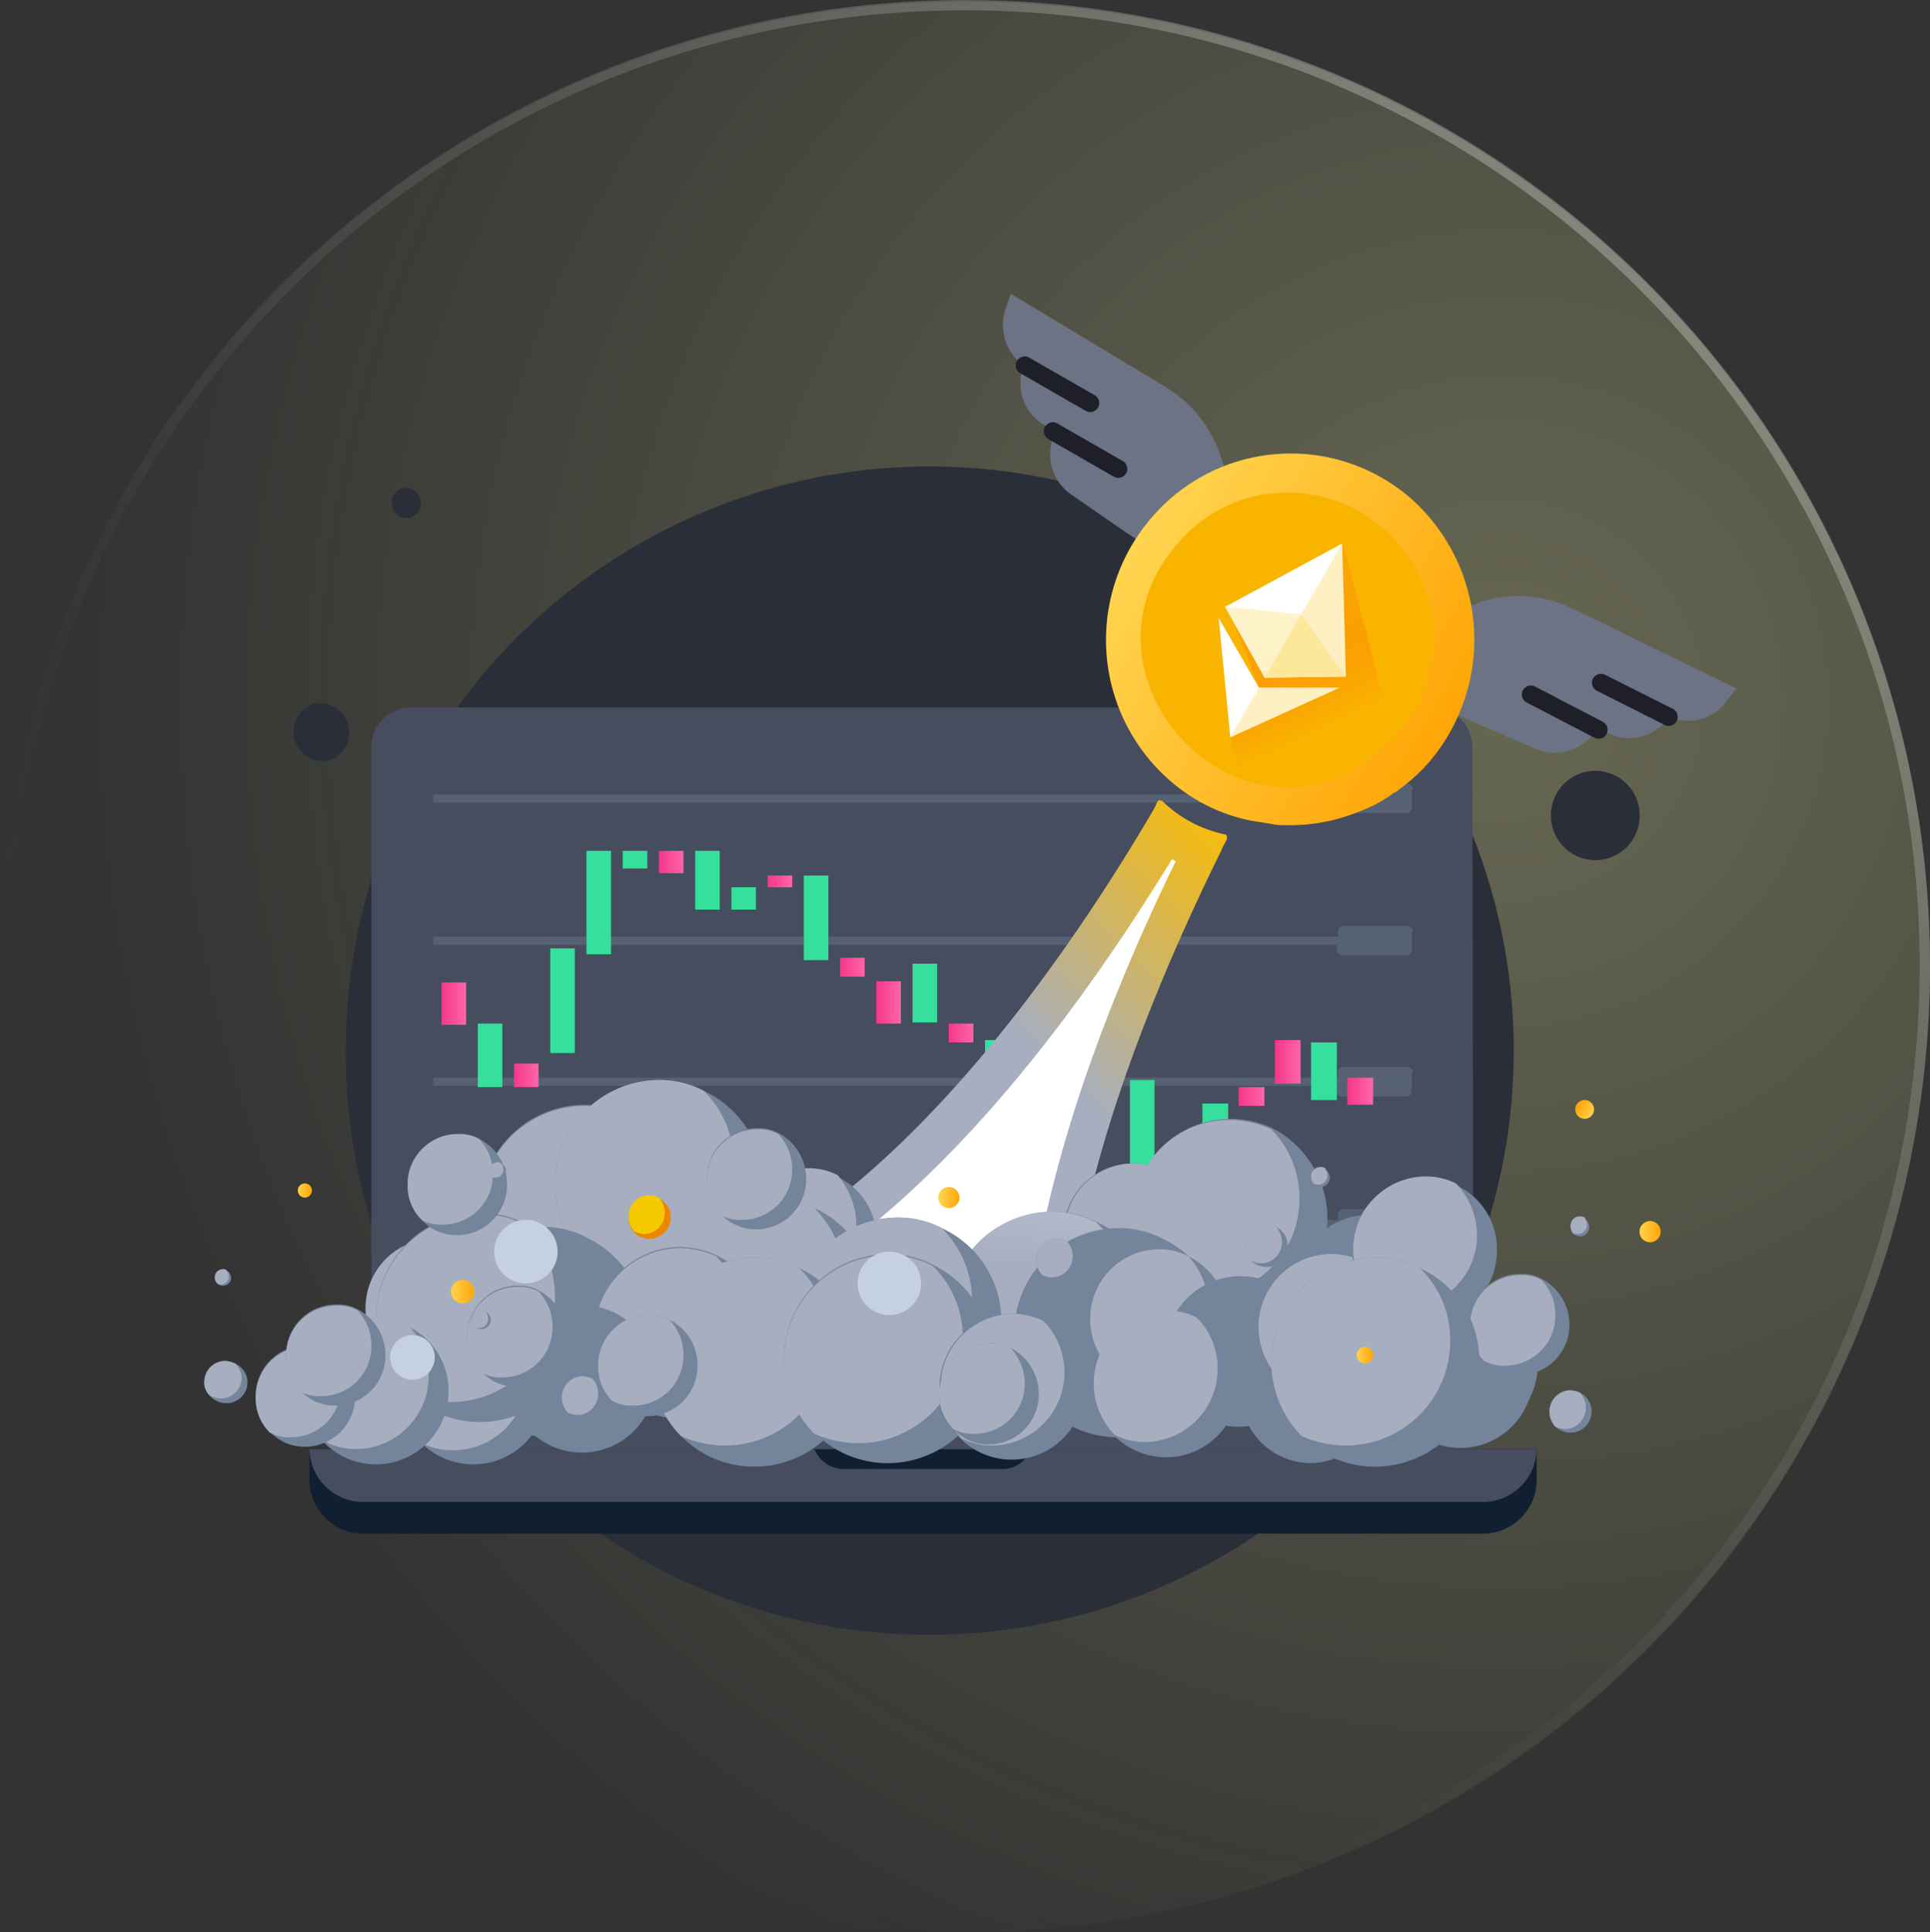 <svg id="Features_Icon_02" data-name="Features Icon 02" xmlns="http://www.w3.org/2000/svg" xmlns:xlink="http://www.w3.org/1999/xlink" width="107.233" height="107.318" viewBox="0 0 107.233 107.318">
  <rect x="0" y="0" width="107.233" height="107.318" fill="#333333" stroke="none"/>
  <defs>
    <radialGradient id="radial-gradient" cx="0.602" cy="0.35" r="0.726" gradientTransform="translate(0.807 -0.332) rotate(62.414)" gradientUnits="objectBoundingBox">
      <stop offset="0" stop-color="#e0e39b"/>
      <stop offset="1" stop-color="#e0e39c" stop-opacity="0"/>
    </radialGradient>
    <linearGradient id="linear-gradient" x1="0.834" y1="0.089" x2="0.16" y2="0.87" gradientUnits="objectBoundingBox">
      <stop offset="0" stop-color="#fff"/>
      <stop offset="1" stop-opacity="0"/>
    </linearGradient>
    <linearGradient id="linear-gradient-2" x1="-0.062" y1="0.489" x2="0.989" y2="0.489" gradientUnits="objectBoundingBox">
      <stop offset="0.003" stop-color="#ffd44f"/>
      <stop offset="1" stop-color="#ffa607"/>
    </linearGradient>
    <linearGradient id="linear-gradient-3" x1="0.986" y1="0.772" x2="0.164" y2="0.24" xlink:href="#linear-gradient-2"/>
    <linearGradient id="linear-gradient-4" x1="0.98" y1="0.507" x2="-0.01" y2="0.507" gradientUnits="objectBoundingBox">
      <stop offset="0" stop-color="#ff66a9"/>
      <stop offset="1" stop-color="#f53689"/>
    </linearGradient>
    <linearGradient id="linear-gradient-5" x1="1.019" y1="0.499" x2="-0.018" y2="0.499" xlink:href="#linear-gradient-4"/>
    <linearGradient id="linear-gradient-6" x1="1.018" y1="0.5" x2="-0.019" y2="0.5" xlink:href="#linear-gradient-4"/>
    <linearGradient id="linear-gradient-7" x1="1.018" y1="0.502" x2="-0.019" y2="0.502" xlink:href="#linear-gradient-4"/>
    <linearGradient id="linear-gradient-8" x1="1.017" y1="0.498" x2="-0.019" y2="0.498" xlink:href="#linear-gradient-4"/>
    <linearGradient id="linear-gradient-9" x1="1.017" y1="0.518" x2="-0.02" y2="0.518" xlink:href="#linear-gradient-4"/>
    <linearGradient id="linear-gradient-10" x1="0.998" y1="0.502" x2="0.008" y2="0.502" xlink:href="#linear-gradient-4"/>
    <linearGradient id="linear-gradient-11" x1="0.998" y1="0.514" x2="0.008" y2="0.514" xlink:href="#linear-gradient-4"/>
    <linearGradient id="linear-gradient-12" x1="1.017" y1="0.47" x2="-0.02" y2="0.47" xlink:href="#linear-gradient-4"/>
    <linearGradient id="linear-gradient-13" x1="1.015" y1="0.485" x2="-0.021" y2="0.485" xlink:href="#linear-gradient-4"/>
    <linearGradient id="linear-gradient-14" x1="1.015" y1="0.516" x2="-0.022" y2="0.516" xlink:href="#linear-gradient-4"/>
    <linearGradient id="linear-gradient-15" x1="1.014" y1="0.504" x2="-0.023" y2="0.504" xlink:href="#linear-gradient-4"/>
    <linearGradient id="linear-gradient-16" x1="0.954" y1="-0.008" x2="0.645" y2="0.399" gradientUnits="objectBoundingBox">
      <stop offset="0.003" stop-color="#f9bc05"/>
      <stop offset="1" stop-color="#a7aec0"/>
    </linearGradient>
    <linearGradient id="linear-gradient-17" x1="0.615" y1="-0.603" x2="0.523" y2="0.288" gradientUnits="objectBoundingBox">
      <stop offset="0.003" stop-color="#c5d0e2"/>
      <stop offset="1" stop-color="#a7aec0"/>
    </linearGradient>
    <linearGradient id="linear-gradient-18" x1="-0.028" y1="0.482" x2="1.011" y2="0.482" xlink:href="#linear-gradient-2"/>
    <linearGradient id="linear-gradient-19" x1="0.021" y1="0.478" x2="1.026" y2="0.478" xlink:href="#linear-gradient-2"/>
    <linearGradient id="linear-gradient-20" x1="-0.026" y1="0.511" x2="0.98" y2="0.511" xlink:href="#linear-gradient-2"/>
    <linearGradient id="linear-gradient-21" x1="0.02" y1="0.468" x2="0.964" y2="0.468" xlink:href="#linear-gradient-2"/>
    <linearGradient id="linear-gradient-22" x1="0.051" y1="0.269" x2="0.933" y2="0.741" xlink:href="#linear-gradient-2"/>
    <linearGradient id="linear-gradient-23" x1="0.38" y1="0.318" x2="0.546" y2="0.739" gradientUnits="objectBoundingBox">
      <stop offset="0" stop-color="#faa404"/>
      <stop offset="1" stop-color="#ff7904" stop-opacity="0"/>
    </linearGradient>
    <linearGradient id="linear-gradient-24" x1="0.627" y1="1.109" x2="0.415" y2="0.13" gradientUnits="objectBoundingBox">
      <stop offset="0" stop-color="#ffe491"/>
      <stop offset="1" stop-color="#fff"/>
    </linearGradient>
    <linearGradient id="linear-gradient-25" x1="-0.001" y1="0.502" x2="1" y2="0.502" xlink:href="#linear-gradient-2"/>
    <linearGradient id="linear-gradient-26" x1="0.263" y1="0.384" x2="0.614" y2="0.676" xlink:href="#linear-gradient-23"/>
  </defs>
  <g id="Group_1393" data-name="Group 1393" transform="translate(-629 -5716)">
    <g id="Group_1375" data-name="Group 1375" transform="translate(629 5716)">
      <circle id="Ellipse_9" data-name="Ellipse 9" cx="53.617" cy="53.617" r="53.617" transform="translate(0 0.085)" opacity="0.3" fill="url(#radial-gradient)"/>
      <path id="Ellipse_10" data-name="Ellipse 10" d="M53.617.573A53.438,53.438,0,0,0,42.926,1.651,52.75,52.75,0,0,0,23.96,9.632,53.2,53.2,0,0,0,4.742,32.97a52.772,52.772,0,0,0-3.091,9.956,53.566,53.566,0,0,0,0,21.381A52.75,52.75,0,0,0,9.632,83.273,53.2,53.2,0,0,0,32.97,102.492a52.771,52.771,0,0,0,9.956,3.091,53.566,53.566,0,0,0,21.381,0A52.75,52.75,0,0,0,83.273,97.6a53.2,53.2,0,0,0,19.218-23.338,52.771,52.771,0,0,0,3.091-9.956,53.566,53.566,0,0,0,0-21.381A52.75,52.75,0,0,0,97.6,23.96,53.2,53.2,0,0,0,74.263,4.742a52.772,52.772,0,0,0-9.956-3.091A53.438,53.438,0,0,0,53.617.573m0-.573A53.617,53.617,0,1,1,0,53.617,53.617,53.617,0,0,1,53.617,0Z" transform="translate(0 0)" opacity="0.3" fill="url(#linear-gradient)"/>
    </g>
    <g id="_9" data-name="9" transform="translate(640.351 5732.317)">
      <path id="Path" d="M2.126,3.185a1.631,1.631,0,0,0-1-3.1,1.631,1.631,0,0,0,1,3.1Z" transform="translate(4.875 22.717)" fill="#2a2e38"/>
      <path id="Path-2" data-name="Path" d="M1.1,1.656A.848.848,0,0,0,.583.042.848.848,0,0,0,1.1,1.656Z" transform="translate(10.385 10.778)" fill="#2a2e38"/>
      <path id="Path-3" data-name="Path" d="M.389.783A.392.392,0,1,0,0,.392.391.391,0,0,0,.389.783Z" transform="translate(5.195 49.422)" fill="url(#linear-gradient-2)"/>
      <path id="Path-4" data-name="Path" d="M.52,1.044A.522.522,0,1,0,0,.522.521.521,0,0,0,.52,1.044Z" transform="translate(76.171 44.786)" fill="url(#linear-gradient-3)"/>
      <path id="Path-5" data-name="Path" d="M4.132,4.312a2.49,2.49,0,0,0,.157-3.5A2.458,2.458,0,0,0,.8.649,2.491,2.491,0,0,0,.646,4.155,2.459,2.459,0,0,0,4.132,4.312Z" transform="translate(74.821 26.5)" fill="#2a2e38"/>
      <path id="Path-6" data-name="Path" d="M32.273,64.894A32.448,32.448,0,1,0,0,32.447,32.361,32.361,0,0,0,32.273,64.894Z" transform="translate(7.858 9.597)" fill="#2a2e38"/>
      <path id="Path-7" data-name="Path" d="M68.184,0V1.763A2.989,2.989,0,0,1,65.132,4.7H3.052A2.989,2.989,0,0,1,0,1.763V0Z" transform="translate(5.844 64.176)" fill="#102030"/>
      <path id="Path-8" data-name="Path" d="M61.236,41.2H0V2.219A2.2,2.2,0,0,1,2.208,0H58.963a2.2,2.2,0,0,1,2.208,2.219Z" transform="translate(9.286 22.981)" fill="#464d5f"/>
      <path id="Path-9" data-name="Path" d="M54.418.326A.3.3,0,0,0,54.158,0H50.521a.3.3,0,0,0-.26.326V.587H0v.458H50.2v.261a.3.3,0,0,0,.26.326h3.637a.3.3,0,0,0,.26-.326V.326Z" transform="translate(12.727 27.224)" fill="#617081" opacity="0.6"/>
      <path id="Path-10" data-name="Path" d="M54.418.326A.3.3,0,0,0,54.158,0H50.521a.3.3,0,0,0-.26.326V.587H0v.457H50.2v.261a.3.3,0,0,0,.26.326h3.637a.3.3,0,0,0,.26-.326V.326Z" transform="translate(12.727 35.124)" fill="#617081" opacity="0.6"/>
      <path id="Path-11" data-name="Path" d="M54.418.326A.3.3,0,0,0,54.158,0H50.521a.3.3,0,0,0-.26.326V.587H0v.458H50.2v.261a.3.3,0,0,0,.26.326h3.637a.3.3,0,0,0,.26-.326V.326Z" transform="translate(12.727 42.958)" fill="#617081" opacity="0.6"/>
      <path id="Path-12" data-name="Path" d="M54.418.326A.3.3,0,0,0,54.158,0H50.521a.3.3,0,0,0-.26.326V.587H0v.458H50.2v.261a.3.3,0,0,0,.26.326h3.637a.3.3,0,0,0,.26-.326V.326Z" transform="translate(12.727 50.858)" fill="#617081" opacity="0.6"/>
      <path id="Path-13" data-name="Path" d="M0,1.5H1.428V0H0Z" transform="translate(53.382 48.278)" fill="#fc564e"/>
      <path id="Path-14" data-name="Path" d="M0,1.5H1.429V0H0Z" transform="translate(63.509 43.546)" fill="url(#linear-gradient-4)"/>
      <path id="Path-15" data-name="Path" d="M0,5.942H1.364V0H0Z" transform="translate(51.43 43.676)" fill="#35e09d"/>
      <path id="Path-16" data-name="Path" d="M0,2.35H1.364V0H0Z" transform="translate(49.418 41.326)" fill="#35e09d"/>
      <path id="Path-17" data-name="Path" d="M0,1.436H1.364V0H0Z" transform="translate(47.404 41.326)" fill="url(#linear-gradient-5)"/>
      <path id="Path-18" data-name="Path" d="M0,2.285H1.364V0H0Z" transform="translate(45.392 42.632)" fill="url(#linear-gradient-6)"/>
      <path id="Path-19" data-name="Path" d="M0,3.525H1.364V0H0Z" transform="translate(43.378 41.457)" fill="#35e09d"/>
      <path id="Path-20" data-name="Path" d="M0,1.045H1.364V0H0Z" transform="translate(41.365 40.542)" fill="url(#linear-gradient-7)"/>
      <path id="Path-21" data-name="Path" d="M0,3.265H1.364V0H0Z" transform="translate(39.352 37.213)" fill="#35e09d"/>
      <path id="Path-22" data-name="Path" d="M0,2.35H1.364V0H0Z" transform="translate(37.339 38.192)" fill="url(#linear-gradient-8)"/>
      <path id="Path-23" data-name="Path" d="M0,1.045H1.364V0H0Z" transform="translate(35.326 36.887)" fill="url(#linear-gradient-9)"/>
      <path id="Path-24" data-name="Path" d="M0,4.7H1.364V0H0Z" transform="translate(33.313 32.317)" fill="#35e09d"/>
      <path id="Path-25" data-name="Path" d="M0,0H1.429V3.2H0Z" transform="translate(61.496 41.587)" fill="#35e09d"/>
      <path id="Path-26" data-name="Path" d="M0,0H1.429V2.416H0Z" transform="translate(59.482 41.457)" fill="url(#linear-gradient-10)"/>
      <path id="Path-27" data-name="Path" d="M0,0H1.428V1.044H0Z" transform="translate(57.47 44.068)" fill="url(#linear-gradient-11)"/>
      <path id="Path-28" data-name="Path" d="M0,0H1.429V4.766H0Z" transform="translate(55.456 44.982)" fill="#35e09d"/>
      <path id="Path-29" data-name="Path" d="M0,.693H1.364V.04H0Z" transform="translate(31.3 32.277)" fill="url(#linear-gradient-12)"/>
      <path id="Path-30" data-name="Path" d="M0,1.24H1.364V0H0Z" transform="translate(29.286 32.97)" fill="#35e09d"/>
      <path id="Path-31" data-name="Path" d="M0,3.264H1.364V0H0Z" transform="translate(27.274 30.946)" fill="#35e09d"/>
      <path id="Path-32" data-name="Path" d="M0,1.24H1.364V0H0Z" transform="translate(25.26 30.946)" fill="url(#linear-gradient-13)"/>
      <path id="Path-33" data-name="Path" d="M0,.979H1.364V0H0Z" transform="translate(23.248 30.946)" fill="#35e09d"/>
      <path id="Path-34" data-name="Path" d="M0,5.745H1.364V0H0Z" transform="translate(21.234 30.946)" fill="#35e09d"/>
      <path id="Path-35" data-name="Path" d="M0,5.81H1.364V0H0Z" transform="translate(19.222 36.365)" fill="#35e09d"/>
      <path id="Path-36" data-name="Path" d="M0,1.306H1.364V0H0Z" transform="translate(17.208 42.762)" fill="url(#linear-gradient-14)"/>
      <path id="Path-37" data-name="Path" d="M0,3.526H1.364V0H0Z" transform="translate(15.196 40.542)" fill="#35e09d"/>
      <path id="Path-38" data-name="Path" d="M0,2.35H1.364V0H0Z" transform="translate(13.182 38.258)" fill="url(#linear-gradient-15)"/>
      <path id="Path-39" data-name="Path" d="M68.184,0a2.988,2.988,0,0,1-3.052,2.938H3.052A2.988,2.988,0,0,1,0,0H28.053a1.772,1.772,0,0,0,1.624,1.11h8.767A1.645,1.645,0,0,0,40.066,0Z" transform="translate(5.844 64.176)" fill="#464d5f"/>
      <path id="Path-40" data-name="Path" d="M8.623,26.245a.588.588,0,0,0-.714-.392c-4.74.848-12.013,1.371-5-4.374C9.792,15.8,15.637,7.377,19.6.653a3.635,3.635,0,0,0,.26-.523c.065-.065.065-.131.13-.131a.237.237,0,0,1,.194.065,7.079,7.079,0,0,0,3.442,1.828.14.14,0,0,1,.13.131.4.4,0,0,1-.065.261,3.556,3.556,0,0,0-.26.522c-3.442,6.986-7.4,16.453-8.442,25.331C13.883,37.148,10.507,30.75,8.623,26.245Z" transform="translate(33.066 28.138)" fill="url(#linear-gradient-16)"/>
      <path id="Path-41" data-name="Path" d="M8.9,25.462c-.519-.914-1.818.848-2.663-1.175l-2.6-.98-.974-.914C.52,22.785,1.039,20.5,0,20.565c.13-.131.26-.2.389-.326C7.273,14.559,12.988,6.464,16.949,0l.2.131c-3.312,6.79-7.078,16.061-8.117,24.94A.705.705,0,0,0,8.9,25.462Z" transform="translate(36.819 31.402)" fill="#fff"/>
      <path id="Path-42" data-name="Path" d="M11.559,5.81a5.808,5.808,0,0,1-5.78,5.81,5.718,5.718,0,0,1-4.091-1.7A5.823,5.823,0,0,1,5.779,0,5.3,5.3,0,0,1,8.247.587,5.8,5.8,0,0,1,11.559,5.81Z" transform="translate(15.325 45.047)" fill="#74849b"/>
      <path id="Path-43" data-name="Path" d="M9.935,4.635a5.808,5.808,0,0,1-5.779,5.81,6.186,6.186,0,0,1-2.467-.522A5.823,5.823,0,0,1,5.779,0,5.3,5.3,0,0,1,8.247.587,5.521,5.521,0,0,1,9.935,4.635Z" transform="translate(15.325 45.112)" fill="#a7aec0"/>
      <path id="Path-44" data-name="Path" d="M11.559,5.81a5.808,5.808,0,0,1-5.78,5.811,5.721,5.721,0,0,1-4.091-1.7A6.018,6.018,0,0,1,0,5.81,5.808,5.808,0,0,1,5.779,0,5.3,5.3,0,0,1,8.247.587,5.662,5.662,0,0,1,11.559,5.81Z" transform="translate(19.481 43.676)" fill="#74849b"/>
      <path id="Path-45" data-name="Path" d="M9.936,4.635a5.808,5.808,0,0,1-5.78,5.81,6.188,6.188,0,0,1-2.467-.522A6.018,6.018,0,0,1,0,5.81,5.808,5.808,0,0,1,5.779,0,5.3,5.3,0,0,1,8.247.587,5.521,5.521,0,0,1,9.936,4.635Z" transform="translate(19.481 43.676)" fill="#a7aec0"/>
      <path id="Path-46" data-name="Path" d="M7.663,3.852A3.793,3.793,0,0,1,3.831,7.638,4.111,4.111,0,0,1,1.1,6.528,3.707,3.707,0,0,1,0,3.852,3.848,3.848,0,0,1,3.831,0,3.5,3.5,0,0,1,5.454.392,3.765,3.765,0,0,1,7.663,3.852Z" transform="translate(29.677 48.638)" fill="#74849b"/>
      <path id="Path-47" data-name="Path" d="M6.494,3.134A3.779,3.779,0,0,1,2.728,6.921,3.507,3.507,0,0,1,1.1,6.529,3.709,3.709,0,0,1,0,3.852,3.849,3.849,0,0,1,3.832,0,3.506,3.506,0,0,1,5.455.392,4.449,4.449,0,0,1,6.494,3.134Z" transform="translate(29.741 48.573)" fill="#a7aec0"/>
      <path id="Path-48" data-name="Path" d="M7.663,3.852A3.794,3.794,0,0,1,3.831,7.639,4.112,4.112,0,0,1,1.1,6.528,3.706,3.706,0,0,1,0,3.852,3.848,3.848,0,0,1,3.831,0,3.509,3.509,0,0,1,5.455.392,3.911,3.911,0,0,1,7.663,3.852Z" transform="translate(47.729 48.312)" fill="#74849b"/>
      <path id="Path-49" data-name="Path" d="M6.494,3.134A3.779,3.779,0,0,1,2.728,6.92,3.509,3.509,0,0,1,1.1,6.528,3.709,3.709,0,0,1,0,3.852,3.848,3.848,0,0,1,3.832,0,3.5,3.5,0,0,1,5.455.392,3.974,3.974,0,0,1,6.494,3.134Z" transform="translate(47.794 48.312)" fill="#a7aec0"/>
      <path id="Path-50" data-name="Path" d="M10.779,5.484A5.391,5.391,0,0,1,5.39,10.9,5.18,5.18,0,0,1,1.559,9.27,5.441,5.441,0,0,1,0,5.419,5.391,5.391,0,0,1,5.39,0,5.578,5.578,0,0,1,7.727.522,5.677,5.677,0,0,1,10.779,5.484Z" transform="translate(51.625 45.831)" fill="#74849b"/>
      <path id="Path-51" data-name="Path" d="M9.287,4.374A5.391,5.391,0,0,1,3.9,9.793a5.578,5.578,0,0,1-2.338-.522A5.441,5.441,0,0,1,0,5.419,5.391,5.391,0,0,1,5.39,0,5.567,5.567,0,0,1,7.728.523,5.44,5.44,0,0,1,9.287,4.374Z" transform="translate(51.56 45.895)" fill="#a7aec0"/>
      <path id="Path-52" data-name="Path" d="M11.559,5.81a5.808,5.808,0,0,1-5.78,5.81,5.718,5.718,0,0,1-4.091-1.7A5.823,5.823,0,0,1,5.779,0,5.292,5.292,0,0,1,8.247.587,5.625,5.625,0,0,1,11.559,5.81Z" transform="translate(25.651 50.205)" fill="#74849b"/>
      <path id="Path-53" data-name="Path" d="M9.935,4.635a5.808,5.808,0,0,1-5.779,5.811,6.186,6.186,0,0,1-2.467-.523A5.823,5.823,0,0,1,5.779,0,5.292,5.292,0,0,1,8.247.587,5.742,5.742,0,0,1,9.935,4.635Z" transform="translate(25.651 50.205)" fill="#a7aec0"/>
      <path id="Path-54" data-name="Path" d="M11.558,5.81a5.808,5.808,0,0,1-5.779,5.81,5.723,5.723,0,0,1-4.091-1.7A5.824,5.824,0,0,1,5.779,0,5.294,5.294,0,0,1,8.247.587,5.661,5.661,0,0,1,11.558,5.81Z" transform="translate(41.365 50.988)" fill="#74849b"/>
      <path id="Path-55" data-name="Path" d="M9.936,4.635a5.808,5.808,0,0,1-5.78,5.81,6.188,6.188,0,0,1-2.467-.522A5.823,5.823,0,0,1,5.78,0,5.3,5.3,0,0,1,8.247.587,5.282,5.282,0,0,1,9.936,4.635Z" transform="translate(41.3 50.988)" fill="url(#linear-gradient-17)"/>
      <path id="Path-56" data-name="Path" d="M11.559,5.81a5.808,5.808,0,0,1-5.78,5.811,5.721,5.721,0,0,1-4.091-1.7A5.525,5.525,0,0,1,0,5.81,5.808,5.808,0,0,1,5.779,0,5.292,5.292,0,0,1,8.247.587,5.8,5.8,0,0,1,11.559,5.81Z" transform="translate(12.988 51.837)" fill="#74849b"/>
      <path id="Path-57" data-name="Path" d="M9.87,4.635a5.808,5.808,0,0,1-5.78,5.81,6.188,6.188,0,0,1-2.467-.522A5.73,5.73,0,0,1,0,5.81,5.808,5.808,0,0,1,5.779,0,5.292,5.292,0,0,1,8.247.587,5.687,5.687,0,0,1,9.87,4.635Z" transform="translate(12.988 51.837)" fill="#74849b"/>
      <path id="Path-58" data-name="Path" d="M11.559,5.81a5.808,5.808,0,0,1-5.779,5.81,5.723,5.723,0,0,1-4.091-1.7A5.823,5.823,0,0,1,5.78,0,5.294,5.294,0,0,1,8.247.587,5.8,5.8,0,0,1,11.559,5.81Z" transform="translate(45.001 51.902)" fill="#74849b"/>
      <path id="Path-59" data-name="Path" d="M9.935,4.635a5.808,5.808,0,0,1-5.779,5.811,6.18,6.18,0,0,1-2.468-.523A5.823,5.823,0,0,1,5.779,0,5.294,5.294,0,0,1,8.247.587,5.517,5.517,0,0,1,9.935,4.635Z" transform="translate(45.002 51.967)" fill="#74849b"/>
      <path id="Path-60" data-name="Path" d="M11.559,5.81a5.808,5.808,0,0,1-5.78,5.81,5.72,5.72,0,0,1-4.091-1.7A5.823,5.823,0,0,1,5.779,0,5.292,5.292,0,0,1,8.247.587,5.693,5.693,0,0,1,11.559,5.81Z" transform="translate(32.729 51.315)" fill="#74849b"/>
      <path id="Path-61" data-name="Path" d="M9.935,4.635a5.808,5.808,0,0,1-5.779,5.81,6.186,6.186,0,0,1-2.467-.522A5.823,5.823,0,0,1,5.779,0,5.292,5.292,0,0,1,8.247.587,5.742,5.742,0,0,1,9.935,4.635Z" transform="translate(32.729 51.315)" fill="#a7aec0"/>
      <path id="Path-62" data-name="Path" d="M7.663,3.918A3.848,3.848,0,0,1,3.832,7.769,3.89,3.89,0,0,1,0,3.852,3.849,3.849,0,0,1,3.832,0,3.315,3.315,0,0,1,5.455.392,3.932,3.932,0,0,1,7.663,3.918Z" transform="translate(49.223 53.077)" fill="#74849b"/>
      <path id="Path-63" data-name="Path" d="M6.559,3.134A3.848,3.848,0,0,1,2.728,6.986,3.323,3.323,0,0,1,1.1,6.594,3.859,3.859,0,0,1,0,3.852,3.849,3.849,0,0,1,3.832,0,3.315,3.315,0,0,1,5.455.392,4.156,4.156,0,0,1,6.559,3.134Z" transform="translate(49.223 53.077)" fill="#a7aec0"/>
      <path id="Path-64" data-name="Path" d="M7.663,3.918A3.849,3.849,0,0,1,3.831,7.769,3.89,3.89,0,0,1,0,3.852,3.848,3.848,0,0,1,3.831,0,3.323,3.323,0,0,1,5.455.392,3.935,3.935,0,0,1,7.663,3.918Z" transform="translate(57.6 57.19)" fill="#74849b"/>
      <path id="Path-65" data-name="Path" d="M6.559,3.134A3.849,3.849,0,0,1,2.727,6.986,3.322,3.322,0,0,1,1.1,6.594,3.86,3.86,0,0,1,0,3.852,3.848,3.848,0,0,1,3.831,0,3.323,3.323,0,0,1,5.455.392,3.859,3.859,0,0,1,6.559,3.134Z" transform="translate(57.6 57.19)" fill="#74849b"/>
      <path id="Path-66" data-name="Path" d="M7.663,3.917A3.849,3.849,0,0,1,3.831,7.769,3.891,3.891,0,0,1,0,3.852,3.848,3.848,0,0,1,3.831,0,3.323,3.323,0,0,1,5.455.392,4.01,4.01,0,0,1,7.663,3.917Z" transform="translate(8.637 56.146)" fill="#74849b"/>
      <path id="Path-67" data-name="Path" d="M6.559,3.134A3.849,3.849,0,0,1,2.727,6.985,3.322,3.322,0,0,1,1.1,6.594,3.859,3.859,0,0,1,0,3.852,3.848,3.848,0,0,1,3.831,0,3.323,3.323,0,0,1,5.455.392,4.156,4.156,0,0,1,6.559,3.134Z" transform="translate(8.637 56.146)" fill="#a7aec0"/>
      <path id="Path-68" data-name="Path" d="M7.663,3.918A3.849,3.849,0,0,1,3.831,7.769,3.89,3.89,0,0,1,0,3.852,3.849,3.849,0,0,1,3.831,0,3.318,3.318,0,0,1,5.454.392,3.935,3.935,0,0,1,7.663,3.918Z" transform="translate(8.962 52.489)" fill="#74849b"/>
      <path id="Path-69" data-name="Path" d="M6.558,3.134A3.849,3.849,0,0,1,2.727,6.986,3.318,3.318,0,0,1,1.1,6.594,3.859,3.859,0,0,1,0,3.852,3.849,3.849,0,0,1,3.831,0,3.318,3.318,0,0,1,5.454.392,4.155,4.155,0,0,1,6.558,3.134Z" transform="translate(8.962 52.489)" fill="#a7aec0"/>
      <path id="Path-70" data-name="Path" d="M7.663,3.917A3.849,3.849,0,0,1,3.832,7.769,3.891,3.891,0,0,1,0,3.852,3.849,3.849,0,0,1,3.832,0,3.322,3.322,0,0,1,5.455.392,3.823,3.823,0,0,1,7.663,3.917Z" transform="translate(60.781 51.184)" fill="#74849b"/>
      <path id="Path-71" data-name="Path" d="M6.558,3.134A3.849,3.849,0,0,1,2.727,6.986,3.311,3.311,0,0,1,1.1,6.594,3.858,3.858,0,0,1,0,3.852,3.848,3.848,0,0,1,3.831,0,3.318,3.318,0,0,1,5.454.392,4.154,4.154,0,0,1,6.558,3.134Z" transform="translate(60.847 51.184)" fill="#74849b"/>
      <path id="Path-72" data-name="Path" d="M8.312,4.179A4.2,4.2,0,0,1,4.156,8.357a3.905,3.905,0,0,1-2.922-1.24A4.33,4.33,0,0,1,0,4.179,4.2,4.2,0,0,1,4.156,0,3.852,3.852,0,0,1,5.91.392,4.023,4.023,0,0,1,8.312,4.179Z" transform="translate(53.378 54.579)" fill="#74849b"/>
      <path id="Path-73" data-name="Path" d="M7.143,3.329A4.2,4.2,0,0,1,2.987,7.508a3.852,3.852,0,0,1-1.754-.392A4.33,4.33,0,0,1,0,4.179,4.2,4.2,0,0,1,4.156,0,3.852,3.852,0,0,1,5.91.392,4.167,4.167,0,0,1,7.143,3.329Z" transform="translate(53.378 54.579)" fill="#74849b"/>
      <path id="Path-74" data-name="Path" d="M8.312,4.178A4.2,4.2,0,0,1,4.156,8.357,3.9,3.9,0,0,1,1.234,7.116,4.325,4.325,0,0,1,0,4.178,4.2,4.2,0,0,1,4.156,0,3.852,3.852,0,0,1,5.91.392,4.126,4.126,0,0,1,8.312,4.178Z" transform="translate(65.782 55.297)" fill="#74849b"/>
      <path id="Path-75" data-name="Path" d="M7.143,3.329A4.2,4.2,0,0,1,2.987,7.507a3.852,3.852,0,0,1-1.754-.392A4.325,4.325,0,0,1,0,4.178,4.2,4.2,0,0,1,4.156,0,3.852,3.852,0,0,1,5.91.392,3.945,3.945,0,0,1,7.143,3.329Z" transform="translate(65.782 55.297)" fill="#a7aec0"/>
      <path id="Path-76" data-name="Path" d="M9.481,4.766A4.78,4.78,0,0,1,4.74,9.532,4.594,4.594,0,0,1,1.364,8.1,4.7,4.7,0,0,1,0,4.766,4.78,4.78,0,0,1,4.74,0,5.053,5.053,0,0,1,6.754.458,4.778,4.778,0,0,1,9.481,4.766Z" transform="translate(21.689 52.946)" fill="#74849b"/>
      <path id="Path-77" data-name="Path" d="M8.117,3.787a4.78,4.78,0,0,1-4.74,4.765A5.065,5.065,0,0,1,1.364,8.1,4.7,4.7,0,0,1,0,4.766,4.78,4.78,0,0,1,4.74,0,5.065,5.065,0,0,1,6.754.457,4.7,4.7,0,0,1,8.117,3.787Z" transform="translate(21.689 53.012)" fill="#a7aec0"/>
      <path id="Path-78" data-name="Path" d="M8.117,4.047A4.083,4.083,0,0,1,1.169,6.986,4.113,4.113,0,0,1,4.091,0,3.849,3.849,0,0,1,5.844.392,4.04,4.04,0,0,1,8.117,4.047Z" transform="translate(16.949 56.211)" fill="#74849b"/>
      <path id="Path-79" data-name="Path" d="M7.013,3.264A4.085,4.085,0,0,1,2.922,7.377a3.85,3.85,0,0,1-1.754-.392A4.113,4.113,0,0,1,4.091,0,3.852,3.852,0,0,1,5.844.392,4,4,0,0,1,7.013,3.264Z" transform="translate(16.884 56.211)" fill="#74849b"/>
      <path id="Path-80" data-name="Path" d="M8.117,4.048A4.083,4.083,0,0,1,1.168,6.986,4.114,4.114,0,0,1,4.091,0,3.854,3.854,0,0,1,5.844.392,3.931,3.931,0,0,1,8.117,4.048Z" transform="translate(10.91 56.864)" fill="#74849b"/>
      <path id="Path-81" data-name="Path" d="M7.013,3.264A4.085,4.085,0,0,1,2.922,7.377a3.85,3.85,0,0,1-1.754-.392A4.114,4.114,0,0,1,4.091,0,3.854,3.854,0,0,1,5.844.392,4,4,0,0,1,7.013,3.264Z" transform="translate(10.91 56.864)" fill="#a7aec0"/>
      <path id="Path-82" data-name="Path" d="M11.558,5.81a5.808,5.808,0,0,1-5.779,5.81,5.721,5.721,0,0,1-4.091-1.7A5.823,5.823,0,0,1,5.779,0,5.294,5.294,0,0,1,8.247.587,5.731,5.731,0,0,1,11.558,5.81Z" transform="translate(24.806 53.535)" fill="#74849b"/>
      <path id="Path-83" data-name="Path" d="M9.935,4.635a5.808,5.808,0,0,1-5.779,5.811,6.18,6.18,0,0,1-2.468-.523A5.823,5.823,0,0,1,5.779,0,5.294,5.294,0,0,1,8.247.587,5.627,5.627,0,0,1,9.935,4.635Z" transform="translate(24.806 53.535)" fill="#a7aec0"/>
      <path id="Path-84" data-name="Path" d="M11.559,5.81a5.808,5.808,0,0,1-5.779,5.81,5.722,5.722,0,0,1-4.091-1.7A5.823,5.823,0,0,1,5.78,0,5.294,5.294,0,0,1,8.247.587,5.8,5.8,0,0,1,11.559,5.81Z" transform="translate(9.546 51.054)" fill="#74849b"/>
      <path id="Path-85" data-name="Path" d="M9.936,4.635a5.808,5.808,0,0,1-5.78,5.811,6.179,6.179,0,0,1-2.467-.523A5.823,5.823,0,0,1,5.78,0,5.294,5.294,0,0,1,8.247.587,5.517,5.517,0,0,1,9.936,4.635Z" transform="translate(9.546 51.119)" fill="#a7aec0"/>
      <path id="Path-86" data-name="Path" d="M11.559,5.81a5.808,5.808,0,0,1-5.779,5.81,5.723,5.723,0,0,1-4.091-1.7A5.823,5.823,0,0,1,5.78,0,5.294,5.294,0,0,1,8.247.587,5.8,5.8,0,0,1,11.559,5.81Z" transform="translate(32.209 53.339)" fill="#74849b"/>
      <path id="Path-87" data-name="Path" d="M9.936,4.635a5.808,5.808,0,0,1-5.779,5.811,6.192,6.192,0,0,1-2.468-.523A5.823,5.823,0,0,1,5.78,0,5.294,5.294,0,0,1,8.247.587,5.517,5.517,0,0,1,9.936,4.635Z" transform="translate(32.209 53.404)" fill="#a7aec0"/>
      <path id="Path-88" data-name="Path" d="M8.052,4.047A4.036,4.036,0,0,1,1.169,6.921,4.113,4.113,0,0,1,0,4.047,4.057,4.057,0,0,1,4.026,0,3.772,3.772,0,0,1,5.715.392,3.95,3.95,0,0,1,8.052,4.047Z" transform="translate(40.845 56.668)" fill="#74849b"/>
      <path id="Path-89" data-name="Path" d="M6.883,3.264A4.058,4.058,0,0,1,2.857,7.312a3.777,3.777,0,0,1-1.688-.392A4.116,4.116,0,0,1,0,4.047,4.057,4.057,0,0,1,4.026,0,3.772,3.772,0,0,1,5.715.392,4.111,4.111,0,0,1,6.883,3.264Z" transform="translate(40.911 56.668)" fill="#a7aec0"/>
      <path id="Path-90" data-name="Path" d="M8.052,4.047A4.036,4.036,0,0,1,1.169,6.92,4.11,4.11,0,0,1,0,4.047,4.057,4.057,0,0,1,4.026,0,3.772,3.772,0,0,1,5.715.392,3.95,3.95,0,0,1,8.052,4.047Z" transform="translate(5.519 56.929)" fill="#74849b"/>
      <path id="Path-91" data-name="Path" d="M6.883,3.264A4.058,4.058,0,0,1,2.857,7.312a3.774,3.774,0,0,1-1.688-.392A4.115,4.115,0,0,1,0,4.048,4.058,4.058,0,0,1,4.026,0,3.774,3.774,0,0,1,5.715.392,4.233,4.233,0,0,1,6.883,3.264Z" transform="translate(5.585 56.864)" fill="#a7aec0"/>
      <path id="Path-92" data-name="Path" d="M8.052,4.048A4.037,4.037,0,0,1,1.168,6.921,4.111,4.111,0,0,1,0,4.048,4.058,4.058,0,0,1,4.026,0,3.766,3.766,0,0,1,5.715.392,3.986,3.986,0,0,1,8.052,4.048Z" transform="translate(49.418 56.537)" fill="#74849b"/>
      <path id="Path-93" data-name="Path" d="M6.883,3.264A4.058,4.058,0,0,1,2.857,7.312,3.766,3.766,0,0,1,1.168,6.92,4.109,4.109,0,0,1,0,4.047,4.057,4.057,0,0,1,4.026,0,3.774,3.774,0,0,1,5.715.392,3.954,3.954,0,0,1,6.883,3.264Z" transform="translate(49.418 56.472)" fill="#a7aec0"/>
      <path id="Path-94" data-name="Path" d="M8.052,4.047A4.036,4.036,0,0,1,1.169,6.92,4.11,4.11,0,0,1,0,4.047,4.057,4.057,0,0,1,4.026,0,3.772,3.772,0,0,1,5.715.392,4.132,4.132,0,0,1,8.052,4.047Z" transform="translate(65.782 56.015)" fill="#74849b"/>
      <path id="Path-95" data-name="Path" d="M6.884,3.264A4.058,4.058,0,0,1,2.858,7.312,3.773,3.773,0,0,1,1.169,6.92,4.11,4.11,0,0,1,0,4.047,4.057,4.057,0,0,1,4.026,0,3.772,3.772,0,0,1,5.715.392,4.233,4.233,0,0,1,6.884,3.264Z" transform="translate(65.782 56.015)" fill="#74849b"/>
      <path id="Path-96" data-name="Path" d="M8.052,4.047A4.036,4.036,0,0,1,1.169,6.92,4.11,4.11,0,0,1,0,4.047,4.057,4.057,0,0,1,4.026,0,3.772,3.772,0,0,1,5.715.392,3.95,3.95,0,0,1,8.052,4.047Z" transform="translate(58.508 53.339)" fill="#74849b"/>
      <path id="Path-97" data-name="Path" d="M6.883,3.264A4.058,4.058,0,0,1,2.857,7.312,3.768,3.768,0,0,1,1.168,6.92,4.113,4.113,0,0,1,0,4.047,4.057,4.057,0,0,1,4.026,0,3.772,3.772,0,0,1,5.715.392,4.111,4.111,0,0,1,6.883,3.264Z" transform="translate(58.574 53.339)" fill="#a7aec0"/>
      <path id="Path-98" data-name="Path" d="M8.052,4.047A4.036,4.036,0,0,1,1.168,6.92,4.109,4.109,0,0,1,0,4.047,4.056,4.056,0,0,1,4.026,0,3.771,3.771,0,0,1,5.714.392,3.884,3.884,0,0,1,8.052,4.047Z" transform="translate(63.769 49.095)" fill="#74849b"/>
      <path id="Path-99" data-name="Path" d="M6.884,3.264A4.058,4.058,0,0,1,2.858,7.312a3.772,3.772,0,0,1-1.688-.392A4.113,4.113,0,0,1,0,4.048,4.058,4.058,0,0,1,4.026,0,3.772,3.772,0,0,1,5.715.392,4.234,4.234,0,0,1,6.884,3.264Z" transform="translate(63.833 49.03)" fill="#a7aec0"/>
      <path id="Path-100" data-name="Path" d="M5.52,2.807A2.779,2.779,0,0,1,2.728,5.615,2.584,2.584,0,0,1,.78,4.766,2.665,2.665,0,0,1,0,2.807,2.779,2.779,0,0,1,2.792,0,2.216,2.216,0,0,1,3.962.261,2.87,2.87,0,0,1,5.52,2.807Z" transform="translate(40.845 58.301)" fill="#74849b"/>
      <path id="Path-101" data-name="Path" d="M4.74,2.22A2.779,2.779,0,0,1,1.948,5.027,2.213,2.213,0,0,1,.78,4.766,2.665,2.665,0,0,1,0,2.807,2.779,2.779,0,0,1,2.792,0,2.216,2.216,0,0,1,3.962.261,2.948,2.948,0,0,1,4.74,2.22Z" transform="translate(40.845 58.301)" fill="#a7aec0"/>
      <path id="Path-102" data-name="Path" d="M5.519,2.807A2.779,2.779,0,0,1,2.727,5.615,2.587,2.587,0,0,1,.779,4.766,2.666,2.666,0,0,1,0,2.807,2.779,2.779,0,0,1,2.792,0,2.213,2.213,0,0,1,3.961.261,2.8,2.8,0,0,1,5.519,2.807Z" transform="translate(11.299 46.679)" fill="#74849b"/>
      <path id="Path-103" data-name="Path" d="M4.74,2.22A2.779,2.779,0,0,1,1.948,5.027,2.216,2.216,0,0,1,.779,4.766,2.666,2.666,0,0,1,0,2.807,2.779,2.779,0,0,1,2.792,0,2.213,2.213,0,0,1,3.961.261,2.823,2.823,0,0,1,4.74,2.22Z" transform="translate(11.299 46.679)" fill="#a7aec0"/>
      <path id="Path-104" data-name="Path" d="M5.52,2.807A2.779,2.779,0,0,1,2.728,5.615,2.584,2.584,0,0,1,.78,4.766,2.664,2.664,0,0,1,0,2.807,2.779,2.779,0,0,1,2.792,0,2.216,2.216,0,0,1,3.962.261,2.871,2.871,0,0,1,5.52,2.807Z" transform="translate(27.923 46.353)" fill="#74849b"/>
      <path id="Path-105" data-name="Path" d="M4.74,2.22A2.779,2.779,0,0,1,1.948,5.027,2.213,2.213,0,0,1,.78,4.766,2.665,2.665,0,0,1,0,2.807,2.779,2.779,0,0,1,2.792,0,2.216,2.216,0,0,1,3.962.261,2.822,2.822,0,0,1,4.74,2.22Z" transform="translate(27.923 46.418)" fill="#a7aec0"/>
      <path id="Path-106" data-name="Path" d="M5.52,2.807A2.779,2.779,0,0,1,2.728,5.615,2.585,2.585,0,0,1,.78,4.766,2.665,2.665,0,0,1,0,2.807,2.78,2.78,0,0,1,2.792,0,2.216,2.216,0,0,1,3.962.261,2.871,2.871,0,0,1,5.52,2.807Z" transform="translate(70.327 54.448)" fill="#74849b"/>
      <path id="Path-107" data-name="Path" d="M4.74,2.22A2.779,2.779,0,0,1,1.948,5.027,2.215,2.215,0,0,1,.78,4.766,2.668,2.668,0,0,1,0,2.807,2.779,2.779,0,0,1,2.792,0,2.216,2.216,0,0,1,3.962.261,2.822,2.822,0,0,1,4.74,2.22Z" transform="translate(70.327 54.514)" fill="#a7aec0"/>
      <path id="Path-108" data-name="Path" d="M5.519,2.807A2.779,2.779,0,0,1,2.727,5.615,2.587,2.587,0,0,1,.779,4.766,2.666,2.666,0,0,1,0,2.807,2.779,2.779,0,0,1,2.792,0,2.213,2.213,0,0,1,3.961.261,2.8,2.8,0,0,1,5.519,2.807Z" transform="translate(21.884 56.733)" fill="#74849b"/>
      <path id="Path-109" data-name="Path" d="M4.74,2.22A2.78,2.78,0,0,1,1.948,5.027,2.216,2.216,0,0,1,.779,4.766,2.666,2.666,0,0,1,0,2.807,2.779,2.779,0,0,1,2.792,0,2.213,2.213,0,0,1,3.961.261,2.823,2.823,0,0,1,4.74,2.22Z" transform="translate(21.884 56.733)" fill="#a7aec0"/>
      <path id="Path-110" data-name="Path" d="M5.52,2.807A2.779,2.779,0,0,1,2.728,5.615,2.583,2.583,0,0,1,.78,4.765,2.665,2.665,0,0,1,0,2.807,2.779,2.779,0,0,1,2.792,0,2.216,2.216,0,0,1,3.962.261,2.87,2.87,0,0,1,5.52,2.807Z" transform="translate(2.857 58.431)" fill="#74849b"/>
      <path id="Path-111" data-name="Path" d="M4.74,2.22A2.779,2.779,0,0,1,1.948,5.027,2.215,2.215,0,0,1,.78,4.766,2.665,2.665,0,0,1,0,2.807,2.78,2.78,0,0,1,2.792,0,2.216,2.216,0,0,1,3.962.261,2.824,2.824,0,0,1,4.74,2.22Z" transform="translate(2.857 58.496)" fill="#a7aec0"/>
      <path id="Path-112" data-name="Path" d="M5.52,2.807A2.779,2.779,0,0,1,2.728,5.615,2.582,2.582,0,0,1,.78,4.765,2.662,2.662,0,0,1,0,2.807,2.779,2.779,0,0,1,2.792,0,2.216,2.216,0,0,1,3.962.261,2.87,2.87,0,0,1,5.52,2.807Z" transform="translate(4.545 56.146)" fill="#74849b"/>
      <path id="Path-113" data-name="Path" d="M4.74,2.22A2.779,2.779,0,0,1,1.948,5.027,2.213,2.213,0,0,1,.78,4.766,2.663,2.663,0,0,1,0,2.807,2.779,2.779,0,0,1,2.792,0,2.209,2.209,0,0,1,3.962.262,2.821,2.821,0,0,1,4.74,2.22Z" transform="translate(4.545 56.211)" fill="#a7aec0"/>
      <path id="Path-114" data-name="Path" d="M5.519,2.808A2.779,2.779,0,0,1,2.727,5.615,2.587,2.587,0,0,1,.779,4.766,2.664,2.664,0,0,1,0,2.808,2.779,2.779,0,0,1,2.792,0,2.2,2.2,0,0,1,3.961.262,2.868,2.868,0,0,1,5.519,2.808Z" transform="translate(14.611 55.101)" fill="#74849b"/>
      <path id="Path-115" data-name="Path" d="M4.74,2.22A2.779,2.779,0,0,1,1.948,5.027,2.216,2.216,0,0,1,.779,4.766,2.666,2.666,0,0,1,0,2.807,2.779,2.779,0,0,1,2.792,0,2.212,2.212,0,0,1,3.961.261,2.823,2.823,0,0,1,4.74,2.22Z" transform="translate(14.611 55.166)" fill="#a7aec0"/>
      <path id="Path-116" data-name="Path" d="M2.338,1.176A1.167,1.167,0,0,1,1.169,2.35a1.23,1.23,0,0,1-.844-.326A1.243,1.243,0,0,1,0,1.176,1.167,1.167,0,0,1,1.169,0a1.525,1.525,0,0,1,.519.131A1.164,1.164,0,0,1,2.338,1.176Z" transform="translate(57.859 51.706)" fill="#74849b"/>
      <path id="Path-117" data-name="Path" d="M2.013.979A1.168,1.168,0,0,1,.844,2.155a1.517,1.517,0,0,1-.519-.131A1.243,1.243,0,0,1,0,1.176,1.167,1.167,0,0,1,1.169,0a1.525,1.525,0,0,1,.519.131A1.246,1.246,0,0,1,2.013.979Z" transform="translate(57.859 51.706)" fill="#a7aec0"/>
      <path id="Path-118" data-name="Path" d="M2.338,1.175A1.168,1.168,0,0,1,1.168,2.35a1.233,1.233,0,0,1-.844-.327A1.246,1.246,0,0,1,0,1.175,1.167,1.167,0,0,1,1.168,0a1.517,1.517,0,0,1,.519.131A1.163,1.163,0,0,1,2.338,1.175Z" transform="translate(74.743 60.912)" fill="#74849b"/>
      <path id="Path-119" data-name="Path" d="M2.013.979A1.167,1.167,0,0,1,.844,2.154a1.525,1.525,0,0,1-.52-.131A1.246,1.246,0,0,1,0,1.175,1.167,1.167,0,0,1,1.168,0a1.517,1.517,0,0,1,.519.131A1.243,1.243,0,0,1,2.013.979Z" transform="translate(74.743 60.912)" fill="#a7aec0"/>
      <path id="Path-120" data-name="Path" d="M2.338,1.176A1.167,1.167,0,0,1,1.168,2.35a1.233,1.233,0,0,1-.844-.326A1.246,1.246,0,0,1,0,1.176,1.167,1.167,0,0,1,1.168,0a1.517,1.517,0,0,1,.519.131A1.164,1.164,0,0,1,2.338,1.176Z" transform="translate(46.236 52.489)" fill="#74849b"/>
      <path id="Path-121" data-name="Path" d="M2.013.98A1.167,1.167,0,0,1,.844,2.155a1.525,1.525,0,0,1-.52-.131A1.246,1.246,0,0,1,0,1.176,1.167,1.167,0,0,1,1.168,0a1.517,1.517,0,0,1,.519.131A1.245,1.245,0,0,1,2.013.98Z" transform="translate(46.236 52.489)" fill="#a7aec0"/>
      <path id="Path-122" data-name="Path" d="M2.338,1.176A1.167,1.167,0,0,1,1.169,2.35a1.23,1.23,0,0,1-.844-.326A1.243,1.243,0,0,1,0,1.176,1.168,1.168,0,0,1,1.169,0a1.525,1.525,0,0,1,.519.131A1.3,1.3,0,0,1,2.338,1.176Z" transform="translate(19.871 60.128)" fill="#74849b"/>
      <path id="Path-123" data-name="Path" d="M2.013.98A1.167,1.167,0,0,1,.844,2.155a1.517,1.517,0,0,1-.519-.131A1.243,1.243,0,0,1,0,1.176,1.168,1.168,0,0,1,1.169,0a1.525,1.525,0,0,1,.519.131A1.246,1.246,0,0,1,2.013.98Z" transform="translate(19.871 60.128)" fill="#a7aec0"/>
      <path id="Path-124" data-name="Path" d="M2.338,1.176A1.167,1.167,0,0,1,1.168,2.35a1.231,1.231,0,0,1-.844-.326A1.246,1.246,0,0,1,0,1.176,1.167,1.167,0,0,1,1.168,0a1.517,1.517,0,0,1,.519.131A1.1,1.1,0,0,1,2.338,1.176Z" transform="translate(23.573 50.139)" fill="#ea8600"/>
      <path id="Path-125" data-name="Path" d="M2.013.979A1.167,1.167,0,0,1,.844,2.154a1.525,1.525,0,0,1-.519-.131A1.246,1.246,0,0,1,0,1.175,1.167,1.167,0,0,1,1.168,0a1.517,1.517,0,0,1,.519.131A1.377,1.377,0,0,1,2.013.979Z" transform="translate(23.573 50.075)" fill="#f5c902"/>
      <path id="Path-126" data-name="Path" d="M2.4,1.176A1.167,1.167,0,0,1,1.234,2.35a1.231,1.231,0,0,1-.844-.326A1.055,1.055,0,0,1,0,1.176,1.167,1.167,0,0,1,1.169,0a1.525,1.525,0,0,1,.519.131A1.15,1.15,0,0,1,2.4,1.176Z" transform="translate(0 59.28)" fill="#74849b"/>
      <path id="Path-127" data-name="Path" d="M2.078.914A1.167,1.167,0,0,1,.909,2.089a1.525,1.525,0,0,1-.519-.131A.856.856,0,0,1,0,1.176,1.167,1.167,0,0,1,1.169,0a1.525,1.525,0,0,1,.519.131A1.141,1.141,0,0,1,2.078.914Z" transform="translate(0 59.28)" fill="#a7aec0"/>
      <path id="Path-128" data-name="Path" d="M1.039.522a.513.513,0,0,1-.519.522A.919.919,0,0,1,.13.914.7.7,0,0,1,0,.522.513.513,0,0,1,.519,0a.488.488,0,0,1,.26.065A.55.55,0,0,1,1.039.522Z" transform="translate(61.496 48.573)" fill="#74849b"/>
      <path id="Path-129" data-name="Path" d="M.909.457A.513.513,0,0,1,.389.979.489.489,0,0,1,.13.914.7.7,0,0,1,0,.522.513.513,0,0,1,.519,0a.488.488,0,0,1,.26.065A.926.926,0,0,1,.909.457Z" transform="translate(61.496 48.507)" fill="#a7aec0"/>
      <path id="Path-130" data-name="Path" d="M1.039.522a.513.513,0,0,1-.519.522A.922.922,0,0,1,.13.914.705.705,0,0,1,0,.522.513.513,0,0,1,.52,0,.489.489,0,0,1,.78.065.55.55,0,0,1,1.039.522Z" transform="translate(75.912 51.315)" fill="#74849b"/>
      <path id="Path-131" data-name="Path" d="M.91.457A.513.513,0,0,1,.39.979.49.49,0,0,1,.13.914.705.705,0,0,1,0,.522.513.513,0,0,1,.52,0,.489.489,0,0,1,.78.065.936.936,0,0,1,.91.457Z" transform="translate(75.912 51.249)" fill="#a7aec0"/>
      <path id="Path-132" data-name="Path" d="M1.039.522a.513.513,0,0,1-.52.522A.919.919,0,0,1,.13.914.705.705,0,0,1,0,.522.513.513,0,0,1,.519,0,.49.49,0,0,1,.78.065.55.55,0,0,1,1.039.522Z" transform="translate(14.871 56.472)" fill="#74849b"/>
      <path id="Path-133" data-name="Path" d="M.91.457a.513.513,0,0,1-.52.522A.489.489,0,0,1,.13.914.705.705,0,0,1,0,.522.513.513,0,0,1,.519,0,.49.49,0,0,1,.78.065.936.936,0,0,1,.91.457Z" transform="translate(14.871 56.472)" fill="#a7aec0"/>
      <path id="Path-134" data-name="Path" d="M1.039.522a.514.514,0,0,1-.52.522A.919.919,0,0,1,.13.914.705.705,0,0,1,0,.522.513.513,0,0,1,.519,0a.488.488,0,0,1,.26.065A.551.551,0,0,1,1.039.522Z" transform="translate(64.678 55.885)" fill="#74849b"/>
      <path id="Path-135" data-name="Path" d="M.909.457A.513.513,0,0,1,.389.979.489.489,0,0,1,.13.914.705.705,0,0,1,0,.522.513.513,0,0,1,.519,0a.488.488,0,0,1,.26.065A.552.552,0,0,1,.909.457Z" transform="translate(64.678 55.885)" fill="#a7aec0"/>
      <path id="Path-136" data-name="Path" d="M.91.457A.445.445,0,0,1,.455.914.5.5,0,0,1,.13.783.5.5,0,0,1,0,.457.445.445,0,0,1,.455,0,.237.237,0,0,1,.649.065.44.44,0,0,1,.91.457Z" transform="translate(15.845 48.246)" fill="#74849b"/>
      <path id="Path-137" data-name="Path" d="M.78.392A.445.445,0,0,1,.325.848.238.238,0,0,1,.13.783.5.5,0,0,1,0,.457.445.445,0,0,1,.455,0,.237.237,0,0,1,.649.065.5.5,0,0,1,.78.392Z" transform="translate(15.845 48.246)" fill="#a7aec0"/>
      <path id="Path-138" data-name="Path" d="M.909.457A.445.445,0,0,1,.455.914.5.5,0,0,1,.13.783.5.5,0,0,1,0,.457.445.445,0,0,1,.455,0,.237.237,0,0,1,.649.065.537.537,0,0,1,.909.457Z" transform="translate(0.585 54.187)" fill="#74849b"/>
      <path id="Path-139" data-name="Path" d="M.779.392A.445.445,0,0,1,.325.848.238.238,0,0,1,.13.783.5.5,0,0,1,0,.457.445.445,0,0,1,.455,0,.237.237,0,0,1,.649.065.5.5,0,0,1,.779.392Z" transform="translate(0.585 54.187)" fill="#a7aec0"/>
      <path id="Path-140" data-name="Path" d="M11.559,5.81a5.808,5.808,0,0,1-5.78,5.81,5.718,5.718,0,0,1-4.091-1.7A5.823,5.823,0,0,1,5.779,0,5.3,5.3,0,0,1,8.247.587,5.661,5.661,0,0,1,11.559,5.81Z" transform="translate(59.288 53.535)" fill="#74849b"/>
      <path id="Path-141" data-name="Path" d="M9.935,4.635a5.808,5.808,0,0,1-5.779,5.811,6.174,6.174,0,0,1-2.467-.523A5.823,5.823,0,0,1,5.779,0,5.3,5.3,0,0,1,8.247.587,5.519,5.519,0,0,1,9.935,4.635Z" transform="translate(59.288 53.535)" fill="#a7aec0"/>
      <path id="Path-142" data-name="Path" d="M1.754,3.525A1.763,1.763,0,1,0,0,1.763,1.758,1.758,0,0,0,1.754,3.525Z" transform="translate(36.3 53.208)" fill="#c5d0e2"/>
      <path id="Path-143" data-name="Path" d="M1.754,3.526A1.763,1.763,0,1,0,0,1.763,1.758,1.758,0,0,0,1.754,3.526Z" transform="translate(16.104 51.445)" fill="#c5d0e2"/>
      <path id="Path-144" data-name="Path" d="M1.234,2.481A1.24,1.24,0,1,0,0,1.241,1.237,1.237,0,0,0,1.234,2.481Z" transform="translate(10.325 57.843)" fill="#c5d0e2"/>
      <path id="Path-145" data-name="Path" d="M.65,1.306A.653.653,0,1,0,0,.653.651.651,0,0,0,.65,1.306Z" transform="translate(13.701 54.775)" fill="url(#linear-gradient-18)"/>
      <path id="Path-146" data-name="Path" d="M.585,1.175A.587.587,0,1,0,0,.587.586.586,0,0,0,.585,1.175Z" transform="translate(40.781 49.618)" fill="url(#linear-gradient-19)"/>
      <path id="Path-147" data-name="Path" d="M.585,1.176A.588.588,0,1,0,0,.587.586.586,0,0,0,.585,1.176Z" transform="translate(79.743 51.51)" fill="url(#linear-gradient-20)"/>
      <path id="Path-148" data-name="Path" d="M.454.914A.457.457,0,1,0,0,.457.456.456,0,0,0,.454.914Z" transform="translate(64.029 58.496)" fill="url(#linear-gradient-21)"/>
      <path id="Path-149" data-name="Path" d="M12.775,11.816l-4.74,2.22-1.3-.848L3.814,11.164A2.691,2.691,0,0,1,2.645,8.618l.13-1.044-.649-.392a2.7,2.7,0,0,1-1.039-3l.065-.2A2.766,2.766,0,0,1,.177.783L.437,0,9.008,5.158A7.172,7.172,0,0,1,12.06,8.879a6.681,6.681,0,0,1,.26.914Z" transform="translate(44.37 0)" fill="#6c7384"/>
      <path id="Path-150" data-name="Path" d="M0,0,3.637,2.089" transform="translate(45.586 3.983)" fill="none" stroke="#1e1f28" stroke-linecap="round" stroke-linejoin="round" stroke-miterlimit="10" stroke-width="1"/>
      <path id="Path-151" data-name="Path" d="M0,0,3.637,2.089" transform="translate(47.145 7.639)" fill="none" stroke="#1e1f28" stroke-linecap="round" stroke-linejoin="round" stroke-miterlimit="10" stroke-width="1"/>
      <path id="Path-152" data-name="Path" d="M12.793,6.706l-.13.2a2.637,2.637,0,0,1-3.052.783l-.649-.261-.78.653a2.694,2.694,0,0,1-2.792.392l-3.506-1.5L.714,6.445,0,1.222,1.884.5c.26-.065.454-.2.714-.261a6.99,6.99,0,0,1,5,.522l8.962,4.374-.519.653A2.653,2.653,0,0,1,12.793,6.706Z" transform="translate(68.574 16.797)" fill="#6c7384"/>
      <path id="Path-153" data-name="Path" d="M3.766,1.894,0,0" transform="translate(77.6 21.61)" fill="none" stroke="#1e1f28" stroke-linecap="round" stroke-linejoin="round" stroke-miterlimit="10" stroke-width="1"/>
      <path id="Path-154" data-name="Path" d="M3.766,1.959,0,0" transform="translate(73.704 22.262)" fill="none" stroke="#1e1f28" stroke-linecap="round" stroke-linejoin="round" stroke-miterlimit="10" stroke-width="1"/>
      <path id="Path-155" data-name="Path" d="M18.032,17.052a9.649,9.649,0,0,1-1.688,1.567,1.357,1.357,0,0,1-.389.261,6.791,6.791,0,0,1-1.493.848,6.7,6.7,0,0,1-.65.261,9.993,9.993,0,0,1-3.9.653,2.425,2.425,0,0,1-.714-.065c-.389-.065-.844-.131-1.234-.2a9.757,9.757,0,0,1-4.35-2.155A10.37,10.37,0,0,1,2.447,3.668,10.173,10.173,0,0,1,16.863,2.427a10.478,10.478,0,0,1,1.169,14.624Z" transform="translate(50.097 8.874)" fill="url(#linear-gradient-22)"/>
      <path id="Path-156" data-name="Path" d="M14.182,13.214a11.668,11.668,0,0,1-1.3,1.24,1.413,1.413,0,0,1-.325.2,10.486,10.486,0,0,1-1.168.653c-.2.065-.325.131-.519.2a8.113,8.113,0,0,1-3.052.522,1.788,1.788,0,0,1-.585-.065c-.325-.065-.65-.065-.974-.13a8.134,8.134,0,0,1-3.442-1.7A8.019,8.019,0,0,1,1.908,2.833a7.935,7.935,0,0,1,13.7,2.938A7.6,7.6,0,0,1,14.182,13.214Z" transform="translate(52.194 11.275)" fill="none" stroke="#f9b400" stroke-miterlimit="10" stroke-width="1.5"/>
      <path id="Path-157" data-name="Path" d="M10.065,13.057a7.3,7.3,0,0,1-1.364.784c-.2.065-.389.2-.585.261a10.645,10.645,0,0,1-3.766.653,2.654,2.654,0,0,1-.714-.065l-1.168-.2L0,6.072l2.208.065.454-.326.52-.849S4.805,1.828,4.74,1.7C4.74,1.632,6.364,0,6.364,0l-.13,1.7L7.727.719,11.1,12.274A5.424,5.424,0,0,1,10.065,13.057Z" transform="translate(55.717 14.493)" fill="url(#linear-gradient-23)"/>
      <path id="Shape" d="M2.987,10.054h0L2.675,9.9l-.009,0-.458-.231,0-.006a14.08,14.08,0,0,0,.711-1.364,2.614,2.614,0,0,0-.4-.208c-.08-.036-.162-.074-.253-.12-.063.127-.125.258-.191.4-.139.295-.283.6-.459.909-.13-.065-.28-.149-.424-.23s-.291-.163-.42-.228l.39-.685L1.183,8.1l.375-.66C1.3,7.28,1.036,7.131.781,6.987S.26,6.693,0,6.529a6.808,6.808,0,0,1,.649-.783C.682,5.713.7,5.7.714,5.7s.032.016.064.049c.065.033.147.082.227.13s.163.1.228.131a.509.509,0,0,0,.214.068c.1,0,.159-.075.24-.2.292-.554.6-1.131.9-1.689s.62-1.148.914-1.706a.528.528,0,0,0,.077-.418.5.5,0,0,0-.272-.3A2.7,2.7,0,0,0,3.019,1.6a2.7,2.7,0,0,1-.292-.163c.05-.1.109-.2.172-.306A3.8,3.8,0,0,0,3.182.588a11.047,11.047,0,0,1,1.429.783c.026.027.042.043.056.043s.035-.032.073-.108A8.526,8.526,0,0,1,5.2.448C5.311.261,5.406.1,5.455,0c.131.065.28.149.424.23S6.17.393,6.3.458l-.568,1,0,.008-.207.365a2.634,2.634,0,0,0,.4.207c.079.036.161.073.252.119.246-.432.49-.86.78-1.37l.509.255.012.006.258.13c-.019.039-.089.169-.179.334-.214.4-.536.991-.536,1.037v.13A3.385,3.385,0,0,1,8.052,3.73a1.44,1.44,0,0,1,.064,1.3,1.417,1.417,0,0,1-.714.784,1.282,1.282,0,0,1-.649.131l0,0a1.717,1.717,0,0,1,.581,1.5,2.017,2.017,0,0,1-.389.849,3.41,3.41,0,0,1-.71.649l0,0a1.279,1.279,0,0,1-.679.17,2.549,2.549,0,0,1-.425-.039,4.281,4.281,0,0,1-1.3-.391H3.825c-.059,0-.061,0-.124.065a14.216,14.216,0,0,1-.714,1.305Zm.844-4.832h0q-.487.882-.974,1.763l.11.06A3.717,3.717,0,0,0,4.74,7.7a.745.745,0,0,0,.714-.392.688.688,0,0,0,0-.849A3.21,3.21,0,0,0,3.928,5.272l-.1-.049Zm1.3-2.415c-.131.263-.28.531-.425.79s-.29.518-.419.777a4.273,4.273,0,0,0,1.234.587,1.321,1.321,0,0,0,.259.027.773.773,0,0,0,.742-.436.719.719,0,0,0-.091-.766,2.956,2.956,0,0,0-.973-.781c-.116-.067-.225-.13-.326-.2Z" transform="translate(55.651 14.036)" fill="url(#linear-gradient-24)"/>
      <g id="Group_1400" data-name="Group 1400" transform="translate(56.567 5.36) rotate(30)">
        <path id="Path-158" data-name="Path" d="M19.833,12.183c-.949,4.7-5.533,7.649-7.115,7.649A10.033,10.033,0,0,1,.227,8.044,9.954,9.954,0,0,1,12.085.233,10.05,10.05,0,0,1,19.833,12.183Z" transform="translate(0 0)" fill="url(#linear-gradient-25)"/>
        <path id="Path-159" data-name="Path" d="M3.669,1.362A7.878,7.878,0,0,0,.191,6.541C-1.865,16.575,13.314,20.8,16,9.888A8.093,8.093,0,0,0,3.669,1.362Z" transform="translate(1.934 1.98)" fill="#f9b400"/>
        <path id="Path-160" data-name="Path" d="M12.491,8.765a6.552,6.552,0,0,1-.4,1.116c-.079.154-.079.239-.159.392-.237.477-.553.877-.79,1.354a1.948,1.948,0,0,1-.4.477,8.969,8.969,0,0,1-2.766,2.155,4.869,4.869,0,0,0-.633.315,5.286,5.286,0,0,1-1.028.323H6.245l-2.451-2.47V9.242L0,6.21l2.214.562s-.079-3.9-.159-3.986a6.105,6.105,0,0,1,1.186,0A16.084,16.084,0,0,0,3.874,0Z" transform="translate(6.224 4.05)" fill="url(#linear-gradient-26)"/>
        <path id="Path-161" data-name="Path" d="M7.748,6.294,3.874,8.6,0,6.294,3.874,0Z" transform="translate(6.145 4.05)" fill="#fff"/>
        <path id="Path-162" data-name="Path" d="M7.748,0,3.874,5.417,0,0,3.874,2.232Z" transform="translate(6.145 11.06)" fill="#fff"/>
        <path id="Path-163" data-name="Path" d="M7.748,1.754,3.874,4.063,0,1.754,3.874,0Z" transform="translate(6.145 8.59)" fill="#fdf2c8"/>
        <path id="Path-164" data-name="Path" d="M0,2.232,3.874,0,0,5.417Z" transform="translate(10.019 11.06)" fill="#facd35" opacity="0.3"/>
        <path id="Path-165" data-name="Path" d="M3.874,6.294,0,8.6V0Z" transform="translate(10.019 4.05)" fill="#facd35" opacity="0.3"/>
      </g>
    </g>
  </g>
</svg>
